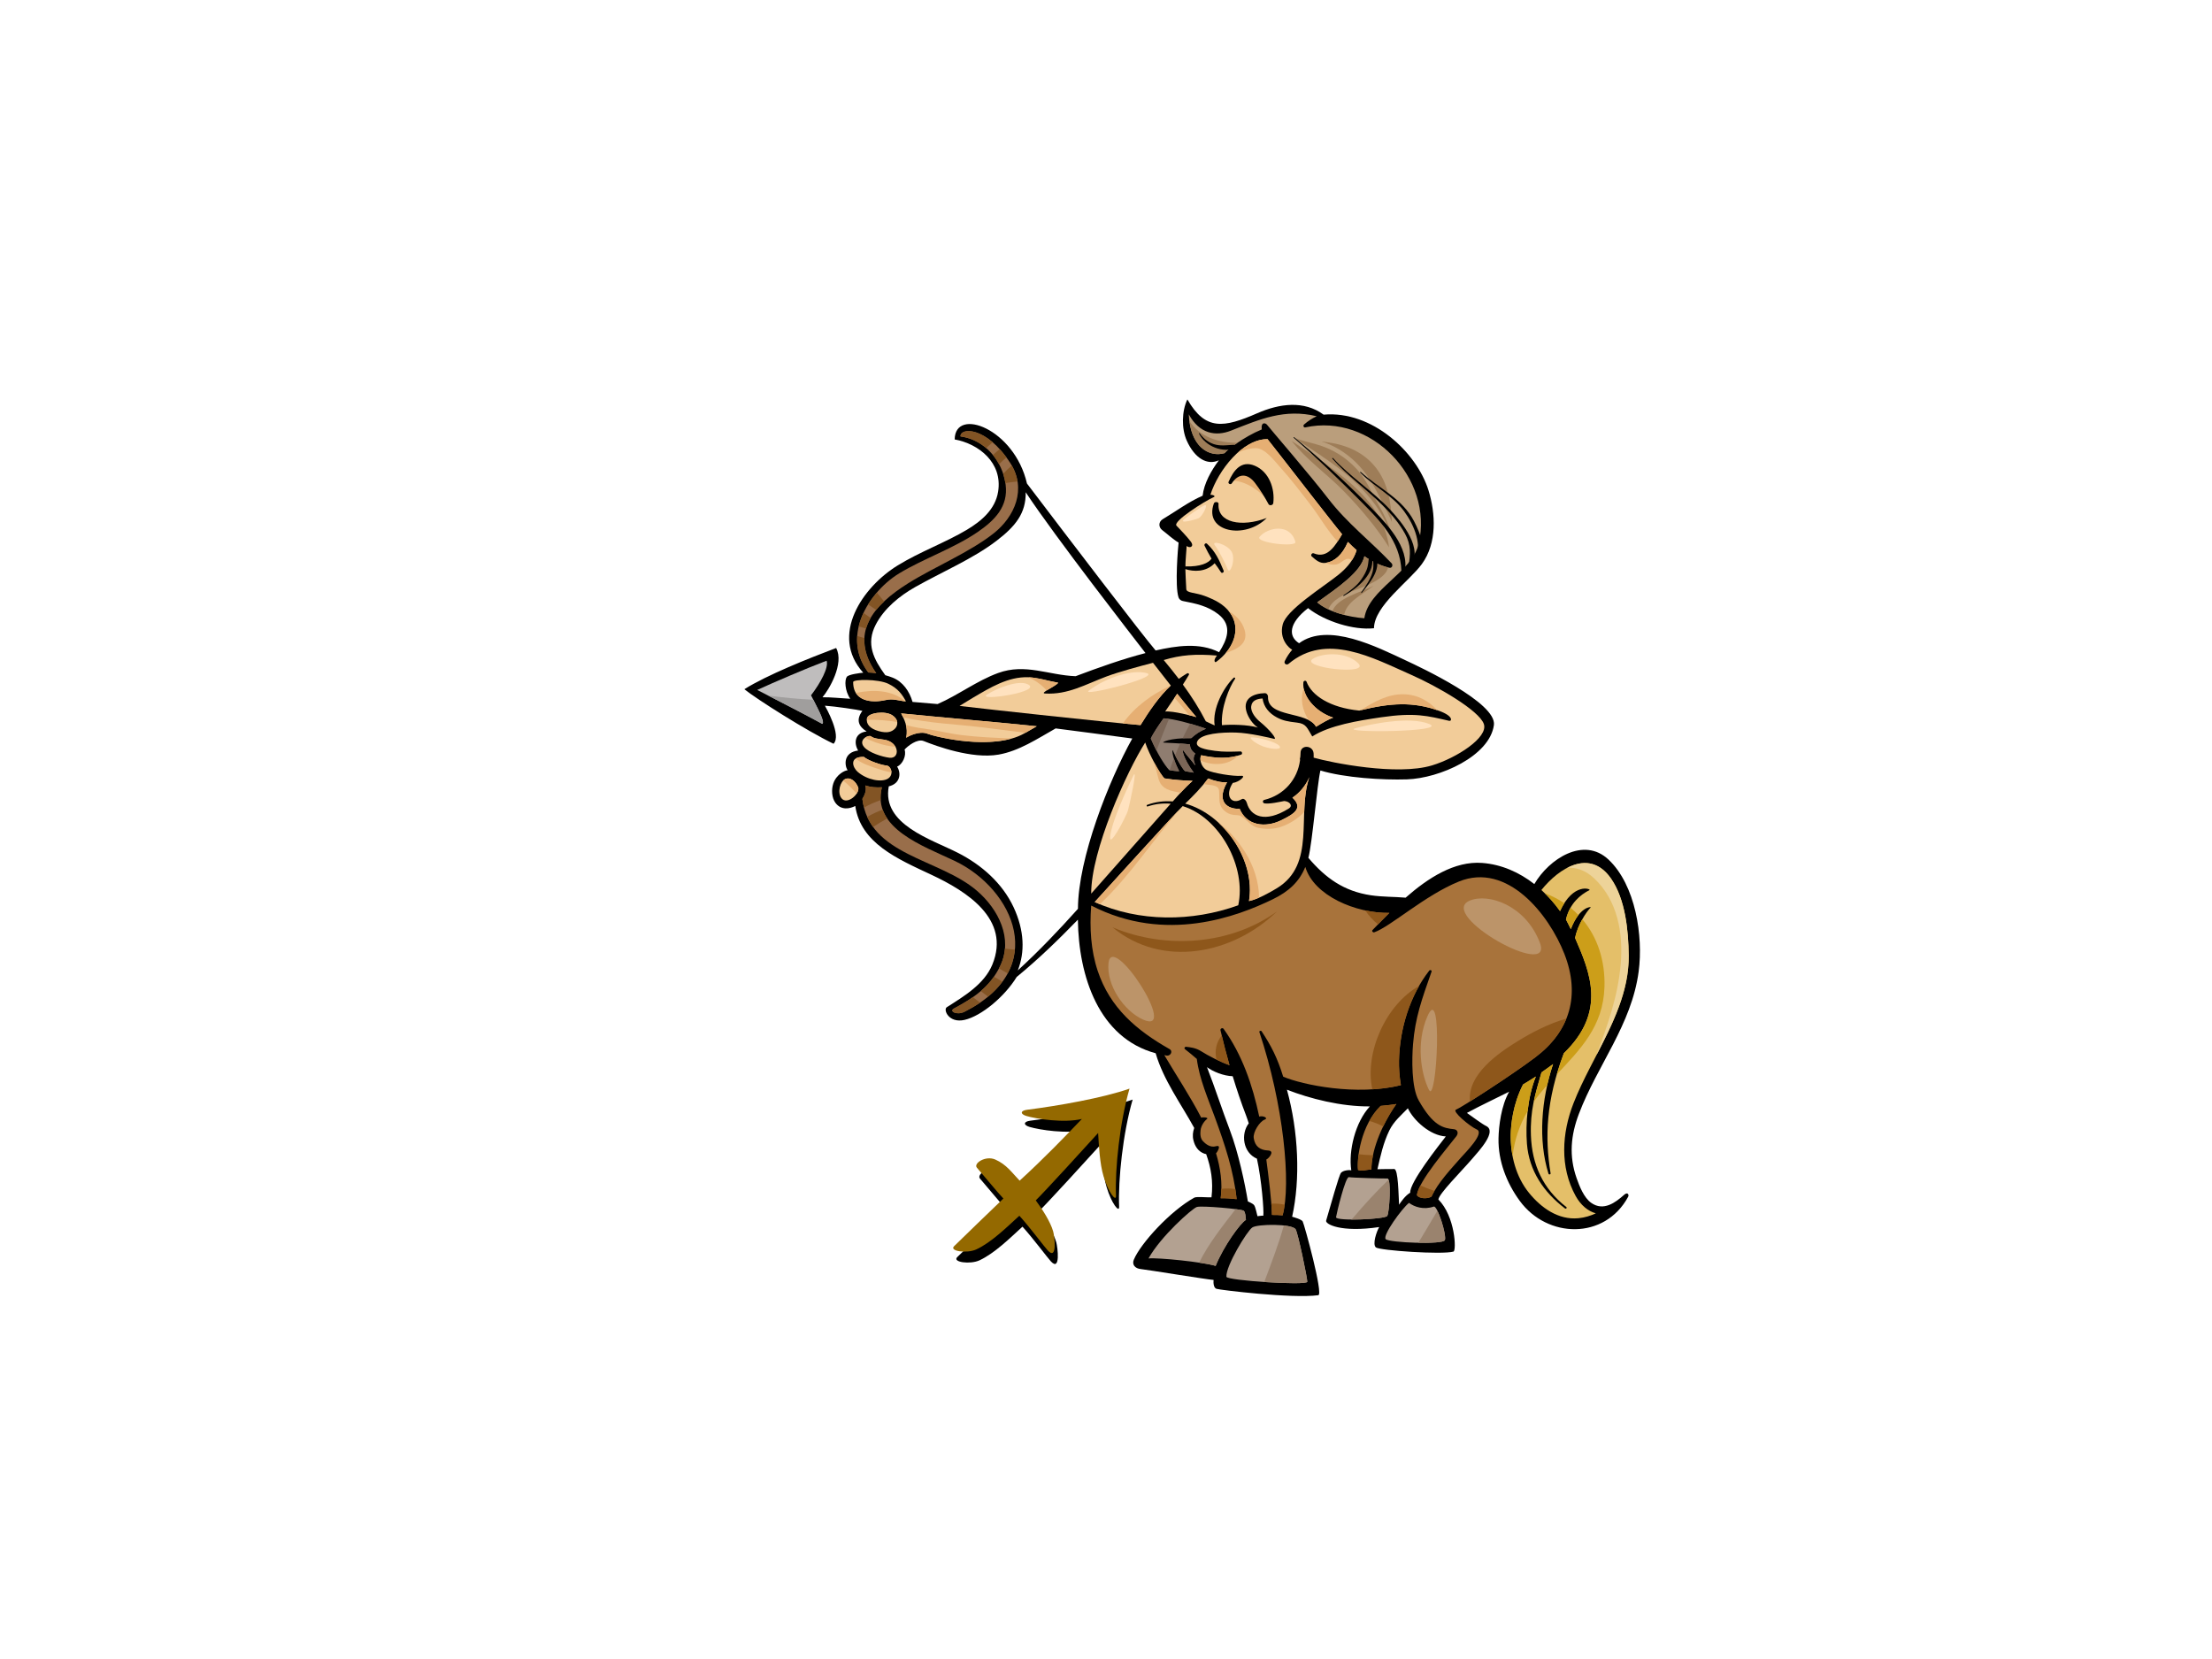 <?xml version="1.0" encoding="utf-8"?>
<!-- Generator: Adobe Illustrator 17.0.0, SVG Export Plug-In . SVG Version: 6.00 Build 0)  -->
<!DOCTYPE svg PUBLIC "-//W3C//DTD SVG 1.1//EN" "http://www.w3.org/Graphics/SVG/1.1/DTD/svg11.dtd">
<svg version="1.1" id="Layer_1" xmlns="http://www.w3.org/2000/svg" xmlns:xlink="http://www.w3.org/1999/xlink" x="0px" y="0px"
	 width="800px" height="600px" viewBox="0 0 800 600" enable-background="new 0 0 800 600" xml:space="preserve">
<g>
	<path d="M592.647,351.333c1.689-12.748-1.109-31.237-10.909-40.455c-8.984-8.45-21.524-0.243-26.827,8.856
		c-5.451-4.244-11.853-7.112-18.876-7.641c-9.973-0.752-19.543,5.416-27.675,12.562c-4.175-0.367-8.384-0.241-12.569-0.867
		c-9.788-1.464-16.433-6.264-22.6-13.546c1.42-5.323,3.154-26.46,4.355-31.581c8.788,2.652,22.556,3.494,31.311,3.208
		c11.804-0.385,29.871-8.374,31.434-19.631c1.114-8.016-26.686-20.966-31.771-23.338c-10.51-4.899-28.205-14.004-38.685-6.265
		c-3.964-2.474-3.836-7.221,3.298-12.732c0.044,0.045,0.028,0.109,0.083,0.148c6.033,4.677,16.295,7.958,23.705,7.159
		c0.065-8.104,12.794-17.004,17.322-23.224c5.538-7.599,4.986-18.257,2.392-26.633c-4.266-13.779-20.357-28.926-37.935-27.387
		c-7.112-5.213-15.918-4.035-23.993-0.513c-12.061,5.26-18.733,6.415-25.276-5.005c-2.03,4.183-2.172,10.552-0.234,14.889
		c2.923,6.541,7.501,9.043,11.632,7.134c-2.797,3.74-5.393,8.392-5.882,12.807c-5.091,2.212-9.71,5.685-14.439,8.503
		c-1.533,0.915-1.58,2.878-0.181,3.938c1.89,1.432,3.801,3.274,5.942,4.533c0,0.017-0.022,0.022-0.022,0.041
		c-0.174,1.421-1.419,15.626-0.007,19.785c0.229,0.666,0.849,1.16,1.529,1.289c4.725,0.912,9.087,1.807,12.902,4.816
		c5.268,4.146,3.022,9.364,0.226,13.699c-7.077-3.597-15.435-2.32-22.947-0.63c-4.877-5.686-30.923-39.808-46.536-60.376
		c-4.517-19.829-26.033-27.838-26.137-15.944c8.72,1.589,17.377,8.416,15.711,18.875c-1.027,6.431-6.061,10.663-11.329,13.81
		c-7.715,4.607-16.899,7.898-25.037,12.904c-12.65,7.782-24.642,25.209-12.424,38.77c-1.066,0.098-5.286,0.603-5.936,1.5
		c-0.835,1.148-0.751,5.071,1.252,7.929c-3.052-0.148-7.064-0.592-10.05-0.548c2.329-2.686,7.963-12.18,4.938-17.813
		c-9.857,3.734-25.144,9.807-33.186,14.913c4.391,3.553,22.556,15.07,32.245,19.723c3.026-3.025-2.823-13.215-3.128-13.771
		c3.754,0.254,11.763,1.426,13.561,1.877c-2.463,3.299-1.289,5.706,1.528,7.445c-4.362,0.513-4.657,4.24-3.065,6.894
		c-5.274,0.676-5.018,5.166-3.819,7.161c-0.787-0.044-4.022,1.342-5.177,4.806c-0.722,2.167-0.546,5.121,0.77,6.929
		c2.055,2.823,5.262,2.182,7.185,1.154c1.995,13.466,15.144,19.082,27.623,24.926c12.543,5.875,28.725,15.973,21.96,32.444
		c-2.923,7.12-10.345,11.499-16.488,15.425c-1.355,0.865,0.711,5.887,6.427,4.577c6.16-1.411,14.566-8.489,18.862-15.526
		c7.83-6.415,15.102-13.475,22.133-20.718c0.254,20.558,7.609,42.769,28.125,48.307c2.849,9.748,9.089,18.151,13.949,27.011
		c-0.504,1.441-0.681,2.911-0.273,4.507c0.543,2.161,1.696,3.968,3.87,4.772c0.244,0.09,0.485,0.131,0.729,0.196
		c1.756,4.975,2.598,9.754,1.924,15.608c-1.475,0.102-5.4-0.328-6.222,0.128c-8.592,4.725-19.439,16.552-21.877,22.455
		c-0.729,1.763,0.42,3.177,2.583,3.383c2.164,0.209,23.817,3.761,26.269,3.921c-0.112,1.165,0.016,2.832,1.043,3.216
		c1.027,0.385,27.283,3.582,36.829,2.31c1.924-0.256-5.071-25.63-5.646-26.688c-0.414-0.759-3.341-1.567-3.812-1.699
		c3.032-13.619,2.29-30.791-1.882-45.939c8.312,3.241,19.562,6.131,29.998,6.041c-5.328,5.743-7.786,16.153-6.723,23.12
		c-0.746-0.212-2.951,0-3.72,0.897c-0.752,0.88-3.687,11.582-5.377,17.294c-0.369,1.24,5.249,4.391,19.196,2.326
		c-0.916,1.504-2.554,6.245-1.192,7.362c1.362,1.117,24.061,2.675,28.05,1.501c1.115-0.328,0.642-12.703-5.46-18.845
		c0.328-2.197,8.039-9.864,12.123-14.586c2.707-3.132,9.176-10.064,5.143-11.99c-1.436-0.685-5.111-3.444-6.942-4.722
		c4.995-2.715,10.205-5.105,15.282-7.681c-2.878,5.01-3.775,12.427-3.858,16.915c-0.151,8.158,2.917,16.05,7.67,22.558
		c9.964,13.647,30.749,14.198,39.231-1.487c0.349-0.64-0.142-1.873-1.464-0.693c-3.181,2.842-7.484,6.028-11.894,2.923
		c-2.659-1.867-4.281-6.046-5.3-8.953c-2.804-7.979-2.13-15.456,0.834-23.252C577.761,385.139,590.094,370.619,592.647,351.333z
		 M370.965,178.036c10.856,16.42,39.154,52.753,43.32,58.158c-8.389,2.171-16.976,5.244-25.273,8.363
		c-9.761-0.351-18.189-4.752-28.029-1.155c-7.712,2.821-14.437,7.991-21.887,11.23c-3.022-0.258-6.042-0.539-9.064-0.772
		c-1.088-3.815-3.498-7.314-7.202-8.783c-0.835-0.329-1.734-0.617-2.654-0.878c-4.153-5.768-7.121-11.25-3.427-18.334
		c3.071-5.884,8.667-10.404,14.271-13.565c9.665-5.452,20.773-10.163,29.242-16.604C367.354,190.3,371.055,185.601,370.965,178.036z
		 M389.856,328.686c-6.938,7.74-14.102,15.277-21.752,22.271c2.601-6.59,2.399-14.435-1.522-22.845
		c-4.077-8.737-11.624-15.324-20.062-19.635c-9.713-4.962-27.685-10.294-25.079-24.084c4.167-0.984,4.552-4.705,3.013-7.143
		c1.924-0.77,3.465-3.977,2.695-6.159c1.154-1.283,4.587-4.015,6.928-3.079c4.491,1.796,17.432,6.565,27.022,4.906
		c7.432-1.289,14.063-5.732,20.693-9.478c2.145,0.25,22.221,2.906,27.716,3.649C401.063,282.255,389.9,310.354,389.856,328.686z
		 M454.581,419.046c1.664,7.433,2.596,19.031,2.306,20.647c-0.417-0.128-1.661,0.16-2.104,0.157
		c-0.225-0.758-0.716-3.363-1.228-4.005s-1.962-1.163-2.249-1.343c-0.963-5.971-3.407-17.653-6.507-25.766
		c-2.859-7.491-5.349-15.276-8.277-22.793c2.079,1.577,5.994,3.193,9.298,3.284c1.472,4.85,3.08,9.646,4.847,14.219
		c0.356,0.924,0.652,1.876,0.964,2.823C448.661,410.104,449.529,416.887,454.581,419.046z M504.231,422.791
		c-2.011,0.006-4.04,0.012-6.062,0.07c1.096-4.783,2.11-9.504,4.295-14.001c1.641-3.369,4.343-5.562,6.707-8.027
		c2.065,4.368,8.03,9.865,13.728,10.179c-2.709,3.513-13.101,16.623-12.883,20.344c-1.796,1.027-3.423,3.427-4.021,4.345
		C505.782,432.382,505.724,422.788,504.231,422.791z"/>
	<path fill="#BFBDBD" d="M273.86,249.527c6.006-2.752,17.147-7.551,25.096-10.577c0.835,2.4-2.19,8.033-5.633,12.519
		c1.462,3.001,5.32,9.702,4.069,10.328C288.525,256.998,281.43,253.451,273.86,249.527z"/>
	<path fill="#A09E9D" d="M277.813,251.566c6.161,3.168,12.269,6.274,19.58,10.231c1.061-0.531-1.547-5.421-3.257-8.728
		C288.69,252.838,283.251,252.267,277.813,251.566z"/>
	<path fill="#F2CC99" d="M461.761,321.261c-2.885,1.747-6.928,3.977-10.043,4.625c2.427-14.666-8.895-31.324-23.069-35.25
		c2.988-2.889,5.893-5.842,8.291-9.086c2.105,0.836,5.185,1.606,6.854,1.349c-4.619,8.214,1.757,9.907,4.517,9.565
		c2.506,6.123,9.244,7.068,15.118,4.161c4.212-2.085,8.212-4.234,3.989-8.145c2.691-1.746,4.801-4.39,6.134-7.427
		C468.887,294.505,476.169,312.521,461.761,321.261z"/>
	<path fill="#8F7D70" d="M420.825,259.801c3.465,0,11.291,2.309,15.305,3.728l0.022,0.027c-1.984,0.783-3.775,1.958-5.339,3.412
		c-8.06-0.109-10.687,1.547-10.044,1.597c1.565,0.123,6.089,0.219,9.63,0.654c-0.094,1.359,0.688,2.486,1.895,3.322
		c-0.865,1.306-0.685,2.72-0.017,4.009c-0.045,0.044-0.102,0.065-0.139,0.112c-1.313-1.853-3.054-3.52-4.262-5.387
		c-0.381-0.592-0.247,2.641,3.858,8.158c-0.29-0.065-2.567-0.385-3.08-0.513c-0.513-0.128-2.95-3.978-4.507-7.544
		c-0.219-0.502-0.497,2.027,2.326,7.544c-1.154,0-2.583-0.239-3.592-0.386c-1.814-1.906-4.49-6.287-6.672-11.419
		C416.978,265.319,419.158,262.111,420.825,259.801z"/>
	<path fill="#7B6657" d="M422.791,259.977c-0.735-0.103-1.419-0.176-1.966-0.176c-1.667,2.309-3.846,5.518-4.618,7.314
		c0.651,1.529,1.346,2.985,2.046,4.335C419.714,267.601,421.183,263.762,422.791,259.977z"/>
	<path fill="#7B6657" d="M427.7,267.022c0.935-0.046,1.962-0.07,3.112-0.054c1.564-1.453,3.356-2.629,5.339-3.412l-0.022-0.027
		c-1.51-0.534-3.559-1.194-5.714-1.809C429.469,263.45,428.564,265.22,427.7,267.022z"/>
	<path fill="#7B6657" d="M430.398,269.219c-1.139-0.14-2.373-0.242-3.584-0.324c-0.642,1.41-1.246,2.841-1.821,4.284
		c1.475,2.951,3.232,5.634,3.659,5.741c0.513,0.128,2.789,0.449,3.08,0.513c-4.105-5.518-4.239-8.751-3.858-8.158
		c1.208,1.867,2.949,3.534,4.262,5.387c0.038-0.047,0.094-0.068,0.139-0.112c-0.668-1.289-0.848-2.703,0.017-4.009
		C431.086,271.705,430.304,270.578,430.398,269.219z"/>
	<path fill="#7B6657" d="M423.035,278.557c0.998,0.147,2.336,0.362,3.437,0.362c-0.973-1.904-1.561-3.425-1.925-4.615
		C424.006,275.71,423.499,277.128,423.035,278.557z"/>
	<path fill="#F2CC99" d="M421.391,257.338c1.471-2.137,2.935-4.276,4.361-6.438c2.27,2.861,4.589,5.661,6.91,8.452
		C431.718,259.023,424.159,257.029,421.391,257.338z"/>
	<path fill="#F2CC99" d="M421.17,281.516c3.89,0.611,7.214,0.788,10.149,0.886c-2.567,2.262-4.898,4.871-7.182,7.445
		c-3.043-0.225-6.147,0.092-9.234,1.239c-0.36,0.134-0.208,0.71,0.16,0.583c2.862-0.974,5.653-1.226,8.336-0.998
		c-0.899,1.016-25.678,29.011-28.749,32.516c-0.083-15.52,12.835-44.137,19.53-54.649
		C415.529,272.665,419.589,280.135,421.17,281.516z"/>
	<path fill="#F2CC99" d="M427.738,291.534c13.622,4.252,23.068,22.154,20.095,35.873c-16.76,6.035-35.858,6.099-51.93-1.17
		C398.121,323.824,424.768,294.386,427.738,291.534z"/>
	<path fill="#BA9E7C" d="M429.936,149.841c3.85,7.056,9.752,8.083,15.269,5.902c10.597-4.19,19.382-8.008,31.003-5.203
		c-1.576,0.721-3.118,1.703-4.59,2.997c-0.414,0.361-0.153,1.173,0.457,1.04c23.674-5.229,46.524,18.289,41.002,42.093
		c-2.432,10.49-18.118,16.374-19.645,26.927c-5.621-0.364-13.063-2.289-17.04-5.753c7.854-5.63,15.781-11.034,17.063-16.685
		c2.788,1.966,5.791,3.457,9.039,4.174c0.966,0.214,1.398-0.978,0.801-1.609c-7.641-8.057-16.057-14.462-22.829-23.267
		c-6.772-8.805-21.662-26.028-22.169-26.769c-0.507-0.741-2.309-1.283-1.972,1.624c-6.624,2.739-12.791,7.614-13.432,8.577
		C437.25,165.495,430.45,161.645,429.936,149.841z"/>
	<path fill="#9E7D58" d="M501.313,206.864c0.286-0.518,0.549-1.061,0.768-1.649c-3.087-0.749-5.958-2.175-8.625-4.056
		c-1.282,5.651-9.209,11.055-17.063,16.685c1.109,0.966,2.505,1.8,4.038,2.527C483.16,213.373,496.856,213.185,501.313,206.864z"/>
	<path fill="#9E7D58" d="M490.081,216.639c2.168-1.731,4.539-3.142,6.654-4.763c-5.782,2.806-13.101,4.488-14.85,9.141
		c1.361,0.547,2.81,0.982,4.269,1.361C486.445,220.173,488.177,218.159,490.081,216.639z"/>
	<path fill="#9E7D58" d="M430.154,152.273c1.286,9.89,7.506,13.106,12.741,11.617c0.328-0.494,2.114-2.018,4.665-3.753
		C440.695,160.205,433.861,157.974,430.154,152.273z"/>
	<path fill="#9E7D58" d="M497.71,169.279c-4.304-5.585-10.503-8.315-17.37-9.29c-0.81-0.115-1.621-0.221-2.429-0.326
		c1.015,0.328,2.023,0.682,3.004,1.118c4.766,2.112,8.831,5.317,12.096,9.367c3.582,4.446,6.318,10.22,8.836,15.326
		c0.524,1.062,1.072,2.175,1.535,3.318C503.169,181.789,501.937,174.764,497.71,169.279z"/>
	<path fill="#9E7D58" d="M492.23,176.475c5.046,5.24,9.144,11.077,10.924,17.884c-0.049-0.892-0.168-1.774-0.418-2.641
		c-0.899-3.115-2.349-5.941-3.95-8.746c-2.577-4.521-4.597-9.533-8.179-13.394c-4.025-4.337-8.901-7.325-14.608-8.9
		c-2.596-0.716-5.214-1.354-7.735-2.243C476.59,164.098,485.103,169.077,492.23,176.475z"/>
	<path fill="#9E7D58" d="M467.125,159.451c5.386,6.865,13.003,12.139,19.019,18.349c6.041,6.235,11.609,12.832,16.227,20.155
		C500.045,179.536,481.485,169.256,467.125,159.451z"/>
	<path fill="#F2CC99" d="M440.146,237.096c-1.485,1.79-0.774,2.619-0.331,2.304c5.85-4.191,9.476-11.683,5.005-17.833
		c-2.272-3.13-5.617-4.703-9.11-6.031c-3.341-1.265-6.543-1.026-6.672-2.437c-0.129-1.411-0.335-7.201-0.335-7.271
		c3.03,0.984,7.522,1.112,10.602-2.132c0.784,1.072,1.59,2.126,2.277,3.261c0.338,0.556,1.195,0.009,0.961-0.563
		c-1.555-3.77-2.964-6.937-6.02-9.755c-0.436-0.404-1.122,0.208-0.884,0.706c0.777,1.605,1.612,3.161,2.522,4.692
		c-1.038,1.566-3.989,2.978-9.42,2.818c-0.087-1.893,0.505-7.161,0.396-7.39c1.313,1.006,2.853,0.108,1.528-1.593
		c-1.577-2.023-3.706-4.217-5.168-5.749c-1.462-1.531,10.085-8.829,13.551-10.387c0.52-0.234,0-0.77-1.294-0.8
		c2.833-8.823,11.646-20.196,20.673-20.116c4.106,5.132,22.956,29.592,26.947,34.387c-2.339,3.976-5.213,9.035-10.257,6.906
		c-0.6-0.253-1.234,0.658-0.722,1.104c1.545,1.351,2.971,2.667,5.087,2.349c3.197-0.48,6.02-2.918,8.001-7.584
		c1.013,1.053,2.072,2.052,3.158,2.988c-0.145,0.089-0.693,4.18-6.572,8.896c-5.879,4.716-18.783,12.637-20.158,17.979
		c-1.375,5.341,2.365,8.667,3.437,9.138c-0.99,1.162-1.92,2.471-2.692,4.101c-0.433,0.912,0.64,1.62,1.369,1.004
		c13.636-11.495,30.348-2.199,44.275,3.93c9.546,4.201,24.626,12.91,26.346,17.81c1.721,4.9-9.938,12.345-18.772,15.002
		c-12.697,3.818-36.351-0.993-42.777-2.813c0.007-0.532,0.025-1.063-0.023-1.596c-0.247-2.975-4.758-3.176-4.718-0.085
		c0.009,0.548-0.071,1.072-0.106,1.605c-0.147,0.294-0.165,0.648-0.07,0.974c-0.903,6.947-5.779,12.629-12.926,14.375
		c-0.723,0.176-0.645,1.135,0.067,1.26c1.757,0.309,5.534-0.55,7.131-0.851c1.924,0.128,3.295,1.665,1.668,2.694
		c-8.726,5.517-13.938,2.696-15.177-1.998c-0.218-0.812-1.048-1.852-1.863-1.357c-3.617,2.201-6.312-1.136-3.232-5.883
		c2.309-0.256,5.028-2.738,3.078-2.568c-2.951,0.257-10.392-1.026-12.446-2.053c-2.053-1.027-2.823-3.978-2.053-5.389
		c6.031,1.283,10.265,1.22,14.419-0.209c0.597-0.203,0.398-1.182-0.19-1.167c-3.579,0.093-6.016,0.221-9.256-0.219
		c-2.974-0.404-7.796-1.099-6.257-3.666c1.539-2.567,8.598-3.08,13.729-2.951c5.132,0.129,12.697,1.984,13.918,2.275
		c1.221,0.291-1.349-3.12-5.194-6.252c-1.252-1.02-3.334-3.337-3.078-5.518c0.256-2.181,2.219-2.708,4.105-2.822
		c0.424,3.088,2.416,5.405,5.248,6.887c2.174,1.133,3.868,1.452,7.204,1.837c3.335,0.385,3.592,1.796,5.518,5.004
		c6.325-4.039,16.706-5.734,24.896-6.929c12.318-1.796,16.809-0.513,24.636,1.283c0.922,0.212,1.667-1.668-3.593-3.592
		c-9.295-3.401-17.579-2.951-28.941-0.11c-10.583-1.045-17.222-5.468-19.06-10.436c-0.218-0.582-1.079-0.386-1.144,0.184
		c-0.53,4.737,4.102,10.617,10.774,12.798c-1.541,0.513-3.974,1.925-6.187,3.303c-3.091-5.766-17.676-3.096-17.38-10.874
		c0.023-0.632-0.498-1.296-1.173-1.279c-3.948,0.101-7.982,1.795-6.653,6.542c0.655,2.341,2.392,4.748,4.17,5.907
		c-3.649-1.103-9.861-1.16-13.009-0.875c-0.444-6.315,2.686-13.793,4.755-16.776c0.2-0.29-0.25-0.614-0.504-0.37
		c-3.542,3.389-7.837,11.156-6.878,17.246c-1.025-0.513-2.486-1.089-3.202-1.499c-2.346-4.576-5.158-8.996-8.293-13.281
		c0.729-1.173,1.496-2.323,2.178-3.526c0.224-0.396-0.282-0.726-0.623-0.539c-1.051,0.595-2.056,1.281-3.036,2.009
		c-1.756-2.309-3.588-4.575-5.457-6.818C427.112,236.834,432.501,236.449,440.146,237.096z"/>
	<path fill="#F2CC99" d="M416.998,239.708c2.13,2.764,4.283,5.498,6.436,8.237c-4.166,3.842-7.891,9.313-10.952,14.295
		c-10.908-0.9-55.942-5.775-65.439-6.93c1.772-1.077,3.437-2.145,4.937-3.025c6.038-3.546,12.598-7.6,19.841-7.353
		c3.584,0.121,7.262,1.359,10.896,1.993c-0.902,1.329-6.932,3.766-4.751,3.895c8.258,0.486,14.58-3.3,22.196-6.159
		C404.643,242.98,412.224,240.94,416.998,239.708z"/>
	<path fill="#F2CC99" d="M374.961,262.662c-1.507,0.858-3,1.744-4.516,2.597c-11.235,6.315-31.954,1.308-34.995,0.105
		c-3.041-1.202-7.074,1.003-7.725,1.443c0.836-3.929-0.803-6.893-1.819-8.801C335.746,259.03,366.279,261.699,374.961,262.662z"/>
	<path fill="#996E4A" d="M311.058,224.761c2.275-7.063,8.043-13.708,14.188-17.423c8.972-5.424,19.818-9.038,28.479-15.023
		c6.033-4.168,10.972-9.107,9.98-17.001c-1.095-8.686-7.507-16.27-16.326-17.48c-0.228-3.179,9.266-3.908,18.029,9.653
		c6.064,9.383,1.545,19.44-6.08,25.445c-8.776,6.91-21.595,12.184-31.038,18.127c-12.081,7.61-21.56,17.843-11.393,32.425
		c-0.948-0.144-1.904-0.251-2.855-0.265C310.225,238.219,308.777,231.844,311.058,224.761z"/>
	<path fill="#F2CC99" d="M308.555,246.671c0-1.043,9.077-1.147,12.727,0.626s5.098,4.032,6.372,6.388
		c-2.464-0.184-4.658-1.167-7.392-0.491C317.527,253.869,308.555,254.929,308.555,246.671z"/>
	<path d="M325.342,267.962c-0.587-0.777-1.33-0.981-2.171-1.491c1.637-0.651,2.508-2.127,2.823-2.951
		C326.195,265.061,325.479,266.346,325.342,267.962z"/>
	<path fill="#F2CC99" d="M322.659,258.645c2.566,1.668,2.053,3.849,1.027,4.876c-1.122,1.122-2.695,1.796-5.903,0.898
		c-3.168-0.887-4.619-2.566-4.234-4.619C313.933,257.747,320.093,256.978,322.659,258.645z"/>
	<path fill="#F2CC99" d="M315.089,266.343c0.897,0.77,2.984,0.913,4.754,1.19c5.511,0.863,5.766,7.022,1.789,6.509
		c-2.651-0.342-7.381-1.83-9.11-3.849C310.213,267.498,314.192,265.573,315.089,266.343z"/>
	<path fill="#F2CC99" d="M304.312,288.669c-1.603-2.097-0.412-6.182,1.397-6.94c1.809-0.758,3.733,0.782,4.632,2.963
		C311.24,286.873,306.374,291.368,304.312,288.669z"/>
	<path fill="#F2CC99" d="M312.398,273.731c1.895,1.527,6.539,3.006,8.207,3.134c1.668,0.128,2.824,3.335,0.514,4.747
		c-2.31,1.412-7.493,0.489-10.907-2.437C308.417,277.635,306.876,273.657,312.398,273.731z"/>
	<path fill="#E6AF73" d="M455.356,324.658c-0.013-5.717-1.988-11.543-4.949-16.305c-2.383-3.831-5.762-8.036-9.778-10.812
		c7.859,7.169,12.765,18.212,11.089,28.344C452.843,325.652,454.089,325.207,455.356,324.658z"/>
	<path fill="#E6AF73" d="M440.883,285.866c0.298,2.542-0.45,5.014,1.651,7.072c1.516,1.484,2.949,1.833,5.05,1.894
		c0.399,0.012,0.862,0.094,1.202,0.306c2.1,1.307,3.841,3.831,6.361,4.284c2.747,0.494,5.596,0.507,8.264-0.428
		c3.225-1.131,5.955-2.971,8.271-5.299c0.163-4.374,0.502-8.704,1.869-12.643c-1.333,3.037-3.443,5.68-6.134,7.427
		c4.223,3.91,0.224,6.059-3.989,8.145c-5.874,2.907-12.611,1.962-15.118-4.161c-2.76,0.341-9.136-1.352-4.517-9.565
		c-1.668,0.257-4.748-0.513-6.854-1.349c-0.502,0.68-1.038,1.34-1.581,1.996C437.159,284.063,440.619,283.614,440.883,285.866z"/>
	<path fill="#E6AF73" d="M430.047,258.645c1.298,0.319,2.312,0.601,2.615,0.707c-2.322-2.791-4.641-5.591-6.91-8.452
		c-0.325,0.492-0.662,0.976-0.992,1.464C426.626,254.369,428.307,256.53,430.047,258.645z"/>
	<path fill="#E6AF73" d="M421.17,281.516c-0.846-0.74-2.406-3.232-3.878-6.019c0.607,1.963,1.146,3.947,1.635,5.921
		c1.051,4.224,4.525,4.597,8.049,5.29c1.393-1.503,2.824-2.967,4.343-4.306C428.384,282.304,425.06,282.127,421.17,281.516z"/>
	<path fill="#E6AF73" d="M426.925,292.356c-5.36,5.568-28.94,31.617-31.022,33.881c0.621,0.282,1.256,0.531,1.886,0.79
		C408.774,316.639,417.051,303.749,426.925,292.356z"/>
	<path fill="#E6AF73" d="M454.103,162.077c3.447-0.036,6.791,4.597,8.784,6.793c3.95,4.357,7.499,9.031,11.084,13.687
		c3.286,4.268,6.08,9.371,9.793,13.294c0.572-0.876,1.105-1.784,1.61-2.643c-3.992-4.795-22.841-29.255-26.947-34.387
		c-3.819-0.033-7.596,1.994-10.902,5.001C449.586,162.778,451.805,162.101,454.103,162.077z"/>
	<path fill="#E6AF73" d="M484.511,203.671c0.743-0.433,1.422-1.056,2.214-1.389c0.921-0.385,1.615-0.128,2.178,0.396
		c1.411-2.177,1.651-3.653,1.737-3.706c-1.086-0.937-2.145-1.935-3.158-2.988c-1.975,4.652-4.787,7.088-7.972,7.577
		C481.13,204.263,482.924,204.597,484.511,203.671z"/>
	<path fill="#E6AF73" d="M449.754,226.78c-1.064-2.574-3.054-4.391-5.4-5.784c0.155,0.19,0.32,0.369,0.466,0.571
		c3.491,4.802,2.036,10.414-1.549,14.642C447.615,234.677,452.17,232.623,449.754,226.78z"/>
	<path fill="#E6AF73" d="M473.311,260.43c1.16,0.603,2.103,1.369,2.663,2.415c2.213-1.378,4.647-2.789,6.187-3.303
		c-5.665-1.851-9.845-6.367-10.658-10.588C470.144,252.851,471.036,256.941,473.311,260.43z"/>
	<path fill="#E6AF73" d="M519.815,256.861c-3.122-3.362-7.115-5.653-12.064-5.77c-5.967-0.141-10.864,2.815-15.746,5.806
		C502.861,254.221,510.923,253.781,519.815,256.861z"/>
	<path fill="#E6AF73" d="M447.675,273.291c-3.793,1.064-7.782,1.019-13.247-0.145c-0.27,0.495-0.34,1.183-0.242,1.907
		C438.518,277.013,444.418,276.918,447.675,273.291z"/>
	<path fill="#E6AF73" d="M450.811,169.893c-2.543,0.183-4.162,1.822-5.12,3.931c5.2,0.096,10.738,4.206,14.162,8.591
		c-0.633-2.742-1.411-5.483-2.853-7.831C455.761,172.566,453.553,169.696,450.811,169.893z"/>
	<path fill="#E6AF73" d="M382.718,246.925c-3.59-0.626-7.223-1.838-10.766-1.984c2.503,1.162,4.748,2.666,6.581,4.777
		C379.898,248.865,382.189,247.705,382.718,246.925z"/>
	<path fill="#E6AF73" d="M406.082,261.649c2.669,0.26,4.876,0.465,6.401,0.591c3.061-4.982,6.786-10.453,10.952-14.295
		c-0.003-0.004-0.006-0.007-0.009-0.011C416.602,251.073,410.409,255.615,406.082,261.649z"/>
	<path fill="#E6AF73" d="M354.963,263.025c5.301,0.65,10.597,1.348,15.899,1.995c1.372-0.779,2.731-1.579,4.099-2.358
		c-8.682-0.963-39.215-3.632-49.055-4.655c0.222,0.415,0.472,0.89,0.72,1.405C335.916,261.611,345.507,261.867,354.963,263.025z"/>
	<path fill="#E6AF73" d="M347.653,265.842c-3.8-0.473-7.487-1.375-11.253-1.989c-2.997-0.489-5.917-0.734-8.773-1.701
		c0.34,1.358,0.472,2.904,0.099,4.657c0.651-0.44,4.684-2.646,7.725-1.443c2.666,1.054,18.915,5.023,30.453,1.732
		C359.809,266.811,353.703,266.596,347.653,265.842z"/>
	<path fill="#E6AF73" d="M309.548,250.61c2.402,3.889,8.534,3.121,10.713,2.583c2.675-0.662,4.834,0.26,7.234,0.474
		C322.573,249.46,315.748,249.308,309.548,250.61z"/>
	<path fill="#E6AF73" d="M324.494,261.155c-0.112-0.835-0.633-1.728-1.835-2.51c-2.566-1.668-8.726-0.898-9.11,1.155
		c-0.033,0.179-0.038,0.351-0.041,0.524C317.227,260.254,320.851,260.493,324.494,261.155z"/>
	<path fill="#E6AF73" d="M323.842,270.115c-0.619-1.182-1.915-2.255-3.999-2.582c-1.77-0.277-3.857-0.42-4.754-1.19
		c-0.407-0.35-1.432-0.136-2.222,0.45c0.492,0.262,0.987,0.521,1.483,0.782C317.411,268.924,320.517,269.778,323.842,270.115z"/>
	<path fill="#E6AF73" d="M309.849,286.973c0.514-0.8,0.757-1.64,0.492-2.281c-0.899-2.181-2.823-3.721-4.632-2.963
		c-0.277,0.116-0.532,0.329-0.773,0.583C306.711,283.672,308.277,285.349,309.849,286.973z"/>
	<path fill="#E6AF73" d="M316.872,277.849c1.75,0.582,3.632,1.199,5.527,1.493c-0.006-1.231-0.8-2.401-1.793-2.477
		c-1.668-0.128-6.312-1.608-8.207-3.134c-1.419-0.019-2.365,0.232-2.967,0.639C311.585,276.043,314.151,276.944,316.872,277.849z"/>
	<path fill="#996E4A" d="M348.835,365.913c-2.785,1.397-5.673-0.176-3.848-1.156c6.928-3.72,13.086-7.699,16.808-15.526
		c4.61-9.694-0.617-20.332-8.468-27.072c-13.735-11.791-39.03-12.659-41.444-33.234c0.682-1.098,1.667-3.079,1.05-4.857
		c1.892,0.624,3.964,0.802,6.017,0.653c-3.717,14.888,15.043,21.26,26.313,26.628C366.703,321.563,379.759,350.388,348.835,365.913z
		"/>
	<path fill="#825424" d="M312.621,230.781c-0.863-0.261-1.731-0.512-2.599-0.761c-0.351,4.979,1.176,9.471,4.022,13.199
		c0.951,0.014,1.907,0.121,2.855,0.265C313.649,238.824,312.413,234.61,312.621,230.781z"/>
	<path fill="#825424" d="M312.295,221.691c-0.473,1.011-0.903,2.033-1.237,3.07c-0.195,0.602-0.351,1.196-0.491,1.787
		c0.884,0.256,1.769,0.518,2.65,0.782c0.391-1.333,0.966-2.612,1.679-3.847C314.025,222.894,313.155,222.3,312.295,221.691z"/>
	<path fill="#825424" d="M317.137,214.334c-1.151,1.348-2.22,2.777-3.148,4.273c0.956,0.677,1.921,1.34,2.893,1.995
		c0.858-1.067,1.831-2.09,2.878-3.081C318.899,216.447,318.024,215.387,317.137,214.334z"/>
	<path fill="#825424" d="M363.989,165.442c-0.816-1.106-1.632-2.105-2.442-2.996c-0.836,0.677-1.651,1.383-2.437,2.126
		c0.839,1.029,1.574,2.148,2.21,3.327C362.174,167.038,363.06,166.215,363.989,165.442z"/>
	<path fill="#825424" d="M367.976,174.132c-0.311-1.915-0.961-3.847-2.058-5.758c-1.099,0.924-2.136,1.923-3.115,2.982
		c0.357,1.09,0.616,2.217,0.796,3.362C365.052,174.469,366.51,174.284,367.976,174.132z"/>
	<path fill="#825424" d="M359.02,159.956c-6.424-5.516-11.811-4.525-11.64-2.122c3.549,0.487,6.698,2.019,9.279,4.227
		C357.424,161.332,358.21,160.627,359.02,159.956z"/>
	<path fill="#825424" d="M359.459,353.243c-1.4,1.992-3,3.688-4.75,5.19c0.867,0.682,1.744,1.353,2.633,2.01
		c2.097-1.731,3.801-3.558,5.19-5.442C361.492,354.442,360.469,353.854,359.459,353.243z"/>
	<path fill="#825424" d="M363.44,343.078c-0.17,2.062-0.682,4.128-1.645,6.154c-0.161,0.34-0.334,0.665-0.505,0.99
		c1.033,0.626,2.072,1.239,3.135,1.806c1.501-2.785,2.335-5.67,2.605-8.569C365.83,343.355,364.635,343.219,363.44,343.078z"/>
	<path fill="#825424" d="M312.475,292.057c1.946-1.086,3.964-1.98,6.041-2.697c-0.099-1.45,0.023-2.989,0.434-4.638
		c-2.053,0.148-4.125-0.029-6.017-0.653c0.617,1.778-0.367,3.759-1.05,4.857C312.012,290.028,312.22,291.063,312.475,292.057z"/>
	<path fill="#825424" d="M320.88,296.011c-0.674-0.999-1.234-2.051-1.637-3.17c-1.921,0.693-3.791,1.542-5.598,2.586
		c0.593,1.322,1.311,2.537,2.132,3.665C317.45,297.974,319.145,296.939,320.88,296.011z"/>
	<path fill="#825424" d="M351.856,360.632c-2.152,1.504-4.461,2.833-6.868,4.125c-1.825,0.98,1.063,2.553,3.848,1.156
		c2.066-1.037,3.922-2.137,5.606-3.285C353.569,361.977,352.705,361.313,351.856,360.632z"/>
	<path fill="#B3A191" d="M439.654,457.824c-4.509-1.388-20.807-3.047-24.282-2.694c4.433-7.994,15.791-18.062,17.49-18.61
		c1.699-0.547,16.326,0.736,16.967,1.378c0.642,0.642,0.642,2.181,0.781,3.287C448.515,442.419,442.516,450.729,439.654,457.824z"/>
	<path fill="#B3A191" d="M468.566,444.571c0.848,1.233,4.234,17.577,4.234,18.989c0,1.411-29.162-0.395-29.256-1.811
		c-0.254-3.835,7.443-16.538,9.369-17.82S467.154,442.517,468.566,444.571z"/>
	<path fill="#A8733B" d="M499.337,399.961c1.469-0.131,4.26-0.421,5.673-0.685c-5.967,8.502-9.123,17.82-9.004,23.659
		c-1.873,0.123-3.312,0.72-4.853,0.208C490.64,419.036,492.179,406.847,499.337,399.961z"/>
	<path fill="#B3A191" d="M483.198,440.207c0.237-1.548,3.404-14.71,4.652-14.477c1.249,0.235,12.507,0.528,13.952,0.491
		c1.445-0.038,0.706,12.337-0.096,13.546C500.905,440.977,482.962,441.753,483.198,440.207z"/>
	<path fill="#B3A191" d="M522.555,448.517c-0.733,1.696-20.107,0.926-21.391-0.356c-1.284-1.284,5.903-11.164,8.426-13.13
		c1.934,1.467,5.303,2.608,8.943,1.343C519.878,435.909,523.289,446.821,522.555,448.517z"/>
	<path fill="#9A836E" d="M446.869,437.3c-4.779,6.225-9.752,12.433-13.188,19.355c2.544,0.378,4.721,0.783,5.972,1.169
		c2.862-7.095,8.862-15.405,10.957-16.638c-0.139-1.106-0.139-2.646-0.781-3.287C449.66,437.728,448.498,437.513,446.869,437.3z"/>
	<path fill="#9A836E" d="M468.566,444.571c-0.469-0.682-2.152-1.12-4.249-1.358c-1.947,6.953-4.549,13.681-7.083,20.438
		c7.613,0.504,15.566,0.646,15.566-0.091C472.8,462.148,469.414,445.803,468.566,444.571z"/>
	<path fill="#9A836E" d="M489.206,440.628c-0.182,0.212-0.378,0.341-0.578,0.437c5.278,0.052,12.574-0.537,13.079-1.298
		c0.71-1.072,1.368-10.892,0.504-13.093C497.603,431.049,493.337,435.772,489.206,440.628z"/>
	<path fill="#9A836E" d="M512.963,449.474c4.773,0.091,9.247-0.158,9.592-0.957c0.547-1.266-1.214-7.666-2.702-10.635
		C517.595,441.769,515.273,445.617,512.963,449.474z"/>
	<path fill="#A8733B" d="M526.572,401.329c-1.539,0.511,4.851,5.953,7.57,7.185c2.913,1.321-4.229,8.402-5.666,10.034
		c-3.633,4.133-8.431,9.192-10.758,14.216c-1.628,1.012-4.663,0.654-5.261-0.514c0.469-4.992,11.482-17.657,14.242-21.299
		c0.899-1.18,0.462-2.429-0.899-2.564c-3.848-0.386-7.445-1.109-12.701-10.391c-2.669-4.712-2.492-15.136-2.053-20.404
		c0.797-9.621,3.078-15.909,6.703-26.216c0.155-0.444-0.543-0.717-0.816-0.372c-7.076,9.067-10.738,21.125-10.965,32.628
		c-0.049,2.482,0.136,5.62,0.682,8.821c-16.011,4-35.641-0.106-42.57-3.057c-2.092-6.788-4.346-11.193-7.808-16.421
		c-0.232-0.356-0.941-0.142-0.8,0.282c8.73,26.147,11.553,54.888,8.399,66.297c-1.23-0.116-2.542-0.179-3.839-0.145
		c-0.192-5.875-1.262-13.956-2.053-20.056c0.712-0.241,3.399-3.141,0.576-3.27c-2.823-0.128-4.697-1.462-5.132-4.49
		c-0.311-2.169,2.152-6.009,3.977-6.671c1.411-0.514-0.514-1.541-1.985-1.098c-2.413-11.399-6.171-22.374-12.899-31.738
		c-0.379-0.518-1.255-0.088-1.117,0.518c0.953,4.159,2.065,8.409,3.269,12.65c-0.016-0.004-0.023-0.017-0.036-0.023
		c-3.174-1.089-7.891-3.537-10.072-4.949c-2.181-1.411-4.24-1.536-5.614-1.696c-0.467-0.055-0.78,0.555-0.38,0.86
		c1.493,1.146,2.893,2.341,4.27,3.523c0.947,7.321,4.112,14.48,6.613,21.325c3.508,9.604,6.742,19.183,7.792,29.39
		c-1.892-0.218-3.816-0.344-5.755-0.328c0.694-5.492-0.09-10.922-1.693-16.265c0.366-0.247,2.164-3.176,0.028-2.548
		c-2.181,0.642-3.907-0.955-4.68-1.737c-1.045-1.054-1.098-2.611-0.95-3.982c0.208-1.902,1.557-3.546,2.31-4.109
		c0.754-0.565-1.487-0.796-2.045-0.478c-4.083-7.886-9.154-15.488-13.369-22.641c0.287,0.052,0.558,0.138,0.854,0.183
		c1.352,0.208,2.406-1.58,1.031-2.366c-11.981-6.807-21.524-14.924-25.98-28.301c-2.493-7.484-2.949-15.511-2.357-23.477
		c0.03-0.032,0.058-0.064,0.09-0.097c26.881,13.863,52.926,3.854,65.587-2.301c5.707-2.776,9.572-6.267,11.769-11.702
		c3.073,10.381,18.226,16.828,30.393,16.628c-2.184,2.161-4.217,4.279-6.073,6.192c-0.396,0.412,0.171,0.99,0.629,0.826
		c5.978-2.124,18.25-13.355,30.607-18.367c17.557-7.121,32.595,11.968,38.146,26.187c5.821,14.904,2.05,27.918-10.488,37.366
		C546.455,389.032,528.111,400.815,526.572,401.329z"/>
	<path fill="#8E571B" d="M500.262,407.405c1.306-2.704,2.871-5.454,4.748-8.129c-1.413,0.264-4.204,0.555-5.673,0.685
		c-1.654,1.591-2.996,3.472-4.095,5.464C496.96,405.86,498.651,406.541,500.262,407.405z"/>
	<path fill="#8E571B" d="M491.392,417.45c-0.341,2.399-0.396,4.432-0.24,5.692c1.541,0.513,2.98-0.084,4.853-0.208
		c-0.03-1.491,0.182-3.228,0.582-5.105C494.854,417.755,493.122,417.636,491.392,417.45z"/>
	<path fill="#8E571B" d="M444.668,385.255c-1.025-3.614-1.962-7.224-2.813-10.789c-1.862,2.399-2.633,5.326-1.952,8.485
		c0.02,0.094,0.025,0.184,0.032,0.273c1.634,0.794,3.311,1.533,4.696,2.008C444.644,385.237,444.652,385.25,444.668,385.255z"/>
	<path fill="#8E571B" d="M441.718,429.979c-0.023,1.124-0.09,2.249-0.232,3.378c1.939-0.016,3.863,0.11,5.755,0.328
		c-0.126-1.227-0.287-2.445-0.473-3.656C445.083,429.829,443.372,429.73,441.718,429.979z"/>
	<path fill="#8E571B" d="M459.789,435.332c0.112,1.429,0.2,2.81,0.241,4.076c1.297-0.033,2.609,0.029,3.839,0.145
		c0.309-1.12,0.559-2.412,0.754-3.846C463.052,435.337,461.424,435.245,459.789,435.332z"/>
	<path fill="#8E571B" d="M513.705,428.75c-0.704,1.362-1.162,2.566-1.249,3.499c0.598,1.168,3.633,1.526,5.261,0.514
		c0.315-0.68,0.681-1.359,1.077-2.039C517.076,430.119,515.37,429.486,513.705,428.75z"/>
	<path fill="#8E571B" d="M493.742,329.254c1.313,1.915,2.847,3.634,4.642,5.057c1.303-1.342,2.65-2.723,4.091-4.148
		C499.662,330.21,496.689,329.886,493.742,329.254z"/>
	<path fill="#8E571B" d="M461.821,329.648c-16.618,12.009-40.008,13.875-59.464,5.733
		C420.329,350.241,445.799,345.154,461.821,329.648z"/>
	<path fill="#8E571B" d="M513.277,356.555c-12.07,6.772-19.821,24.107-16.96,37.411c3.502-0.214,6.996-0.68,10.333-1.513
		c-0.546-3.202-0.732-6.34-0.682-8.821C506.15,374.335,508.617,364.704,513.277,356.555z"/>
	<path fill="#8E571B" d="M549.08,376.435c-7.233,4.43-18.457,12.196-17.434,21.916c6.46-4.044,17.415-11.284,23.648-15.984
		c5.368-4.045,9.116-8.749,11.206-13.97C560.138,370.158,553.821,373.531,549.08,376.435z"/>
	<path fill="#E4BF69" d="M569.852,432.534c1.844,3.352,4.503,5.514,7.3,6.285c-1.915,0.889-3.963,1.544-6.289,1.766
		c-7.308,0.696-13.487-3.772-17.871-9.154c-4.754-5.839-6.743-13.673-6.614-21.073c0.063-3.543,0.725-10.828,4.446-18.142
		c1.015-0.59,3.653-2.249,4.648-2.875c-3.016,7.313-3.793,17.117-3.235,24.302c0.762,9.781,6.068,17.547,13.773,23.41
		c0.36,0.272,0.836-0.235,0.479-0.514c-8.461-6.575-12.44-15.348-12.81-25.886c-0.314-9.02,1.49-14.728,3.819-22.799
		c0.736-0.546,3.479-2.435,4.191-3.017c-4.272,12.784-5.445,27.581-1.654,39.656c0.131,0.412,0.831,0.305,0.758-0.142
		c-2.14-13.016-1.626-26.361,4.789-43.426c15.653-15.139,9.389-29.438,4.067-41.706c0.938-4.742,3.989-9.318,5.659-11.044
		c0.309-0.317-4.079-0.372-7.199,7.873c-0.444-0.868-1.263-2.648-1.755-3.496c1.388-5.907,5.261-8.983,8.503-10.638
		c0.719-0.367-5.81-2.962-10.646,7.597c-1.976-2.765-4.24-5.347-6.745-7.629c6.478-8.079,17.557-15.017,25.143-4.194
		c5.277,7.532,6.343,19.04,6.437,27.888c0.215,19.394-13.215,36.104-19.978,53.458C564.877,409.782,564.061,422.007,569.852,432.534
		z"/>
	<path fill="#EDD399" d="M576.549,317.664c8.477,7.979,10.578,19.853,9.597,31.092c-1.034,11.833-4.77,22.005-8.797,32.915
		c5.951-11.497,11.837-23.203,11.695-36.096c-0.094-8.849-1.16-20.357-6.437-27.888c-4.59-6.549-10.458-6.591-15.812-3.816
		C570.073,313.626,573.455,314.751,576.549,317.664z"/>
	<path fill="#CC9E19" d="M568.108,336.047c0.864-2.284,1.825-3.915,2.758-5.095c-0.897-0.929-1.843-1.817-2.861-2.639
		c-0.691,1.224-1.272,2.615-1.652,4.237C566.845,333.399,567.664,335.179,568.108,336.047z"/>
	<path fill="#CC9E19" d="M563.029,388.592c8.418-9.048,16.796-17.282,17.249-31.619c0.3-9.488-2.531-18.059-8.011-24.512
		c-1.114,1.975-2.14,4.342-2.618,6.758c5.322,12.269,11.586,26.567-4.067,41.706C564.588,383.569,563.75,386.114,563.029,388.592z"
		/>
	<path fill="#CC9E19" d="M554.697,398.444c0.058-0.081,0.11-0.164,0.168-0.244c1.491-2.044,3.089-3.958,4.722-5.813
		c0.578-2.569,1.281-5.097,2.101-7.551c-0.711,0.582-3.454,2.471-4.191,3.017C556.383,391.718,555.397,395.04,554.697,398.444z"/>
	<path fill="#CC9E19" d="M552.487,401.839c0.492-4.362,1.442-8.756,2.985-12.498c-0.995,0.626-3.633,2.286-4.648,2.875
		c-3.722,7.314-4.384,14.599-4.446,18.142c-0.045,2.57,0.184,5.19,0.678,7.763C547.67,412.561,549.439,407.033,552.487,401.839z"/>
	<path fill="#CC9E19" d="M564.209,329.51c0.502-1.098,1.027-2.023,1.555-2.855c-2.146-1.445-4.528-2.648-7.099-3.617
		C560.692,325.026,562.557,327.198,564.209,329.51z"/>
	<path d="M409.639,397.676c-9.398,3.328-26.038,6.264-37.002,7.635c-2.533,0.316-2.577,1.577-0.302,2.251
		c3.63,1.077,13.615,2.643,20.076,1.077c-5.756,6.017-13.902,14.486-22.514,22.318c-2.697-2.782-4.703-5.84-8.81-7.638
		c-3.543-1.551-7.975,1.414-6.656,2.939c3.72,4.307,7.199,8.622,9.592,11.161c-3.328,3.128-15.78,15.255-17.817,17.227
		c-1.896,1.835,4.658,2.736,8.029,1.173c5.482-2.544,11.069-8.079,15.559-12.177c3.627,3.956,9.08,11.291,10.284,12.569
		c3.543,3.77,2.436-5.129,1.957-6.854c-0.979-3.52-3.915-8.024-6.302-11.268c2.714-2.596,18.325-19.658,22.552-24.363
		c0.289,4.748,0.594,11.123,1.956,15.662c1.763,5.875,4.597,9.398,4.504,7.048C404.354,426.65,406.117,409.812,409.639,397.676z"/>
	<path fill="#946900" d="M408.508,393.718c-9.398,3.328-26.039,6.264-37.002,7.635c-2.532,0.317-2.577,1.577-0.302,2.251
		c3.63,1.077,13.615,2.643,20.076,1.077c-5.756,6.017-13.902,14.486-22.514,22.318c-2.697-2.782-4.703-5.84-8.81-7.638
		c-3.543-1.551-7.975,1.414-6.656,2.939c3.72,4.307,7.199,8.622,9.592,11.161c-3.328,3.128-15.78,15.256-17.817,17.227
		c-1.896,1.835,4.658,2.736,8.029,1.173c5.482-2.544,11.069-8.079,15.559-12.177c3.627,3.956,9.08,11.291,10.284,12.569
		c3.543,3.77,2.437-5.129,1.957-6.854c-0.979-3.52-3.915-8.024-6.302-11.268c2.714-2.596,18.325-19.658,22.552-24.363
		c0.289,4.748,0.594,11.123,1.956,15.662c1.763,5.875,4.597,9.398,4.504,7.048C403.223,422.692,404.985,405.854,408.508,393.718z"/>
	<path d="M458.134,187.336c-9.071,3.436-17.924,1.767-17.431-5.126c0.052-0.736-1.41-0.904-1.693-0.125
		C435.268,192.436,450.345,195.262,458.134,187.336z"/>
	<path d="M453.798,168.435c-4.953-2.074-7.698,1.769-9.463,5.81c-0.299,0.679,0.752,1.185,1.147,0.579
		c2.527-3.886,5.817-3.566,8.418-0.153c1.815,2.38,3.45,5.006,4.869,7.631c0.401,0.738,1.638,0.433,1.734-0.364
		C461.125,176.711,459.002,170.614,453.798,168.435z"/>
	<path d="M496.732,184.501c-9.03-9.334-18.684-18.115-28.696-26.38c-0.129-0.107-0.309,0.079-0.18,0.19
		c8.701,7.519,16.901,15.617,25.022,23.75c7.52,7.529,14.489,15.226,13.952,26.523c-0.02,0.404,0.524,0.396,0.648,0.075
		C510.975,199.571,502.506,190.47,496.732,184.501z"/>
	<path d="M502.827,184.393c-6.382-6.82-14.442-11.892-20.747-18.739c-0.138-0.15-0.338,0.084-0.209,0.232
		c5.315,6.084,12.042,10.831,17.789,16.488c3.24,3.189,6.285,6.661,8.487,10.658c2.251,4.084,1.966,7.498,1.24,11.866
		c-0.057,0.343,0.327,0.507,0.542,0.24C515.158,198.685,507.049,188.904,502.827,184.393z"/>
	<path d="M511.421,188.524c-4.334-8.333-12.604-11.8-19.27-17.829c-0.145-0.131-0.338,0.086-0.203,0.224
		c4.982,5.06,11.603,8.193,15.862,13.98c3.64,4.949,6.989,12.622,3.68,18.478c-0.184,0.329,0.263,0.714,0.561,0.484
		C516.756,200.223,513.622,192.76,511.421,188.524z"/>
	<path d="M495.975,200.568c-0.106-0.333-0.575-0.311-0.665,0.02c-0.376,1.393-0.353,2.845-0.669,4.264
		c-0.386,1.734-1.323,3.265-2.31,4.712c-1.589,2.33-4.141,4.21-6.469,5.735c-0.147,0.096-0.01,0.319,0.142,0.232
		C490.878,212.742,498.065,207.179,495.975,200.568z"/>
	<path d="M496.928,200.13c-0.133-0.19-0.478-0.068-0.472,0.16c0.049,2.327,0.575,4.332-0.076,6.671
		c-0.733,2.635-2.531,5.119-4.089,7.313c-0.086,0.12,0.119,0.267,0.212,0.153C495.465,210.704,500.434,205.099,496.928,200.13z"/>
	<path d="M447.065,160.903c-2.447-0.101-4.76,0.498-7.247-0.052c-2.47-0.546-4.52-2.105-5.927-4.148
		c-0.105-0.152-0.321-0.013-0.241,0.148c2.287,4.599,8.711,7.173,13.589,5.13C447.811,161.742,447.711,160.929,447.065,160.903z"/>
	<path fill="#FFE2BF" d="M356.97,251.198c3.668-2.366,11.158-5.258,14.553-3.802C377.946,250.148,352.907,253.819,356.97,251.198z"
		/>
	<path fill="#FFE2BF" d="M393.809,249.756c6.499-4.939,15.995-7.735,20.977-6.293C419.768,244.904,390.531,252.247,393.809,249.756z
		"/>
	<path fill="#FFE2BF" d="M455.57,194.122c2.959-3.454,11.055-4.981,12.922,1.868C469.049,198.034,453.702,196.302,455.57,194.122z"
		/>
	<path fill="#FFE2BF" d="M428.326,187.74c1.465-1.171,5.76-4.359,7.317-4.982c1.557-0.623-0.778,4.048-2.18,4.671
		C432.062,188.051,425.991,189.608,428.326,187.74z"/>
	<path fill="#FFE2BF" d="M439.379,197.236c1.483,1.928,3.893,6.695,4.671,8.718c0.778,2.024,2.956-3.581,1.4-6.383
		C443.894,196.769,437.822,195.213,439.379,197.236z"/>
	<path fill="#FFE2BF" d="M474.718,238.335c3.058-2.108,11.988-2.959,16.503,1.557C495.735,244.407,470.202,241.448,474.718,238.335z
		"/>
	<path fill="#FFE2BF" d="M490.13,263.4c4.982-1.401,19.616-4.514,26.778-1.557C524.07,264.801,484.162,265.079,490.13,263.4z"/>
	<path fill="#FFE2BF" d="M456.816,269.939c-3.042-1.11-5.323-3.269-4.204-3.269c2.962,0,8.71,1.703,9.964,2.958
		C464.196,271.248,460.118,271.143,456.816,269.939z"/>
	<path fill="#FFE2BF" d="M409.799,280.681c-2.049,4.268-7.472,15.88-8.251,21.484c-0.778,5.604,5.759-6.85,6.383-9.03
		C408.553,290.956,411.666,276.79,409.799,280.681z"/>
	<path fill="#BC9469" d="M531.498,325.749c6.757-2.895,20.352,1.695,25.442,15.264C562.03,354.583,519.625,330.839,531.498,325.749z
		"/>
	<path fill="#BC9469" d="M516.234,367.586c-4.211,9.685-2.262,20.917,0.565,26.571C519.626,399.812,521.889,354.583,516.234,367.586
		z"/>
	<path fill="#BC9469" d="M400.898,348.363c-0.758,7.96,5.544,17.194,12.439,20.354C426.906,374.935,402.029,336.491,400.898,348.363
		z"/>
</g>
</svg>
